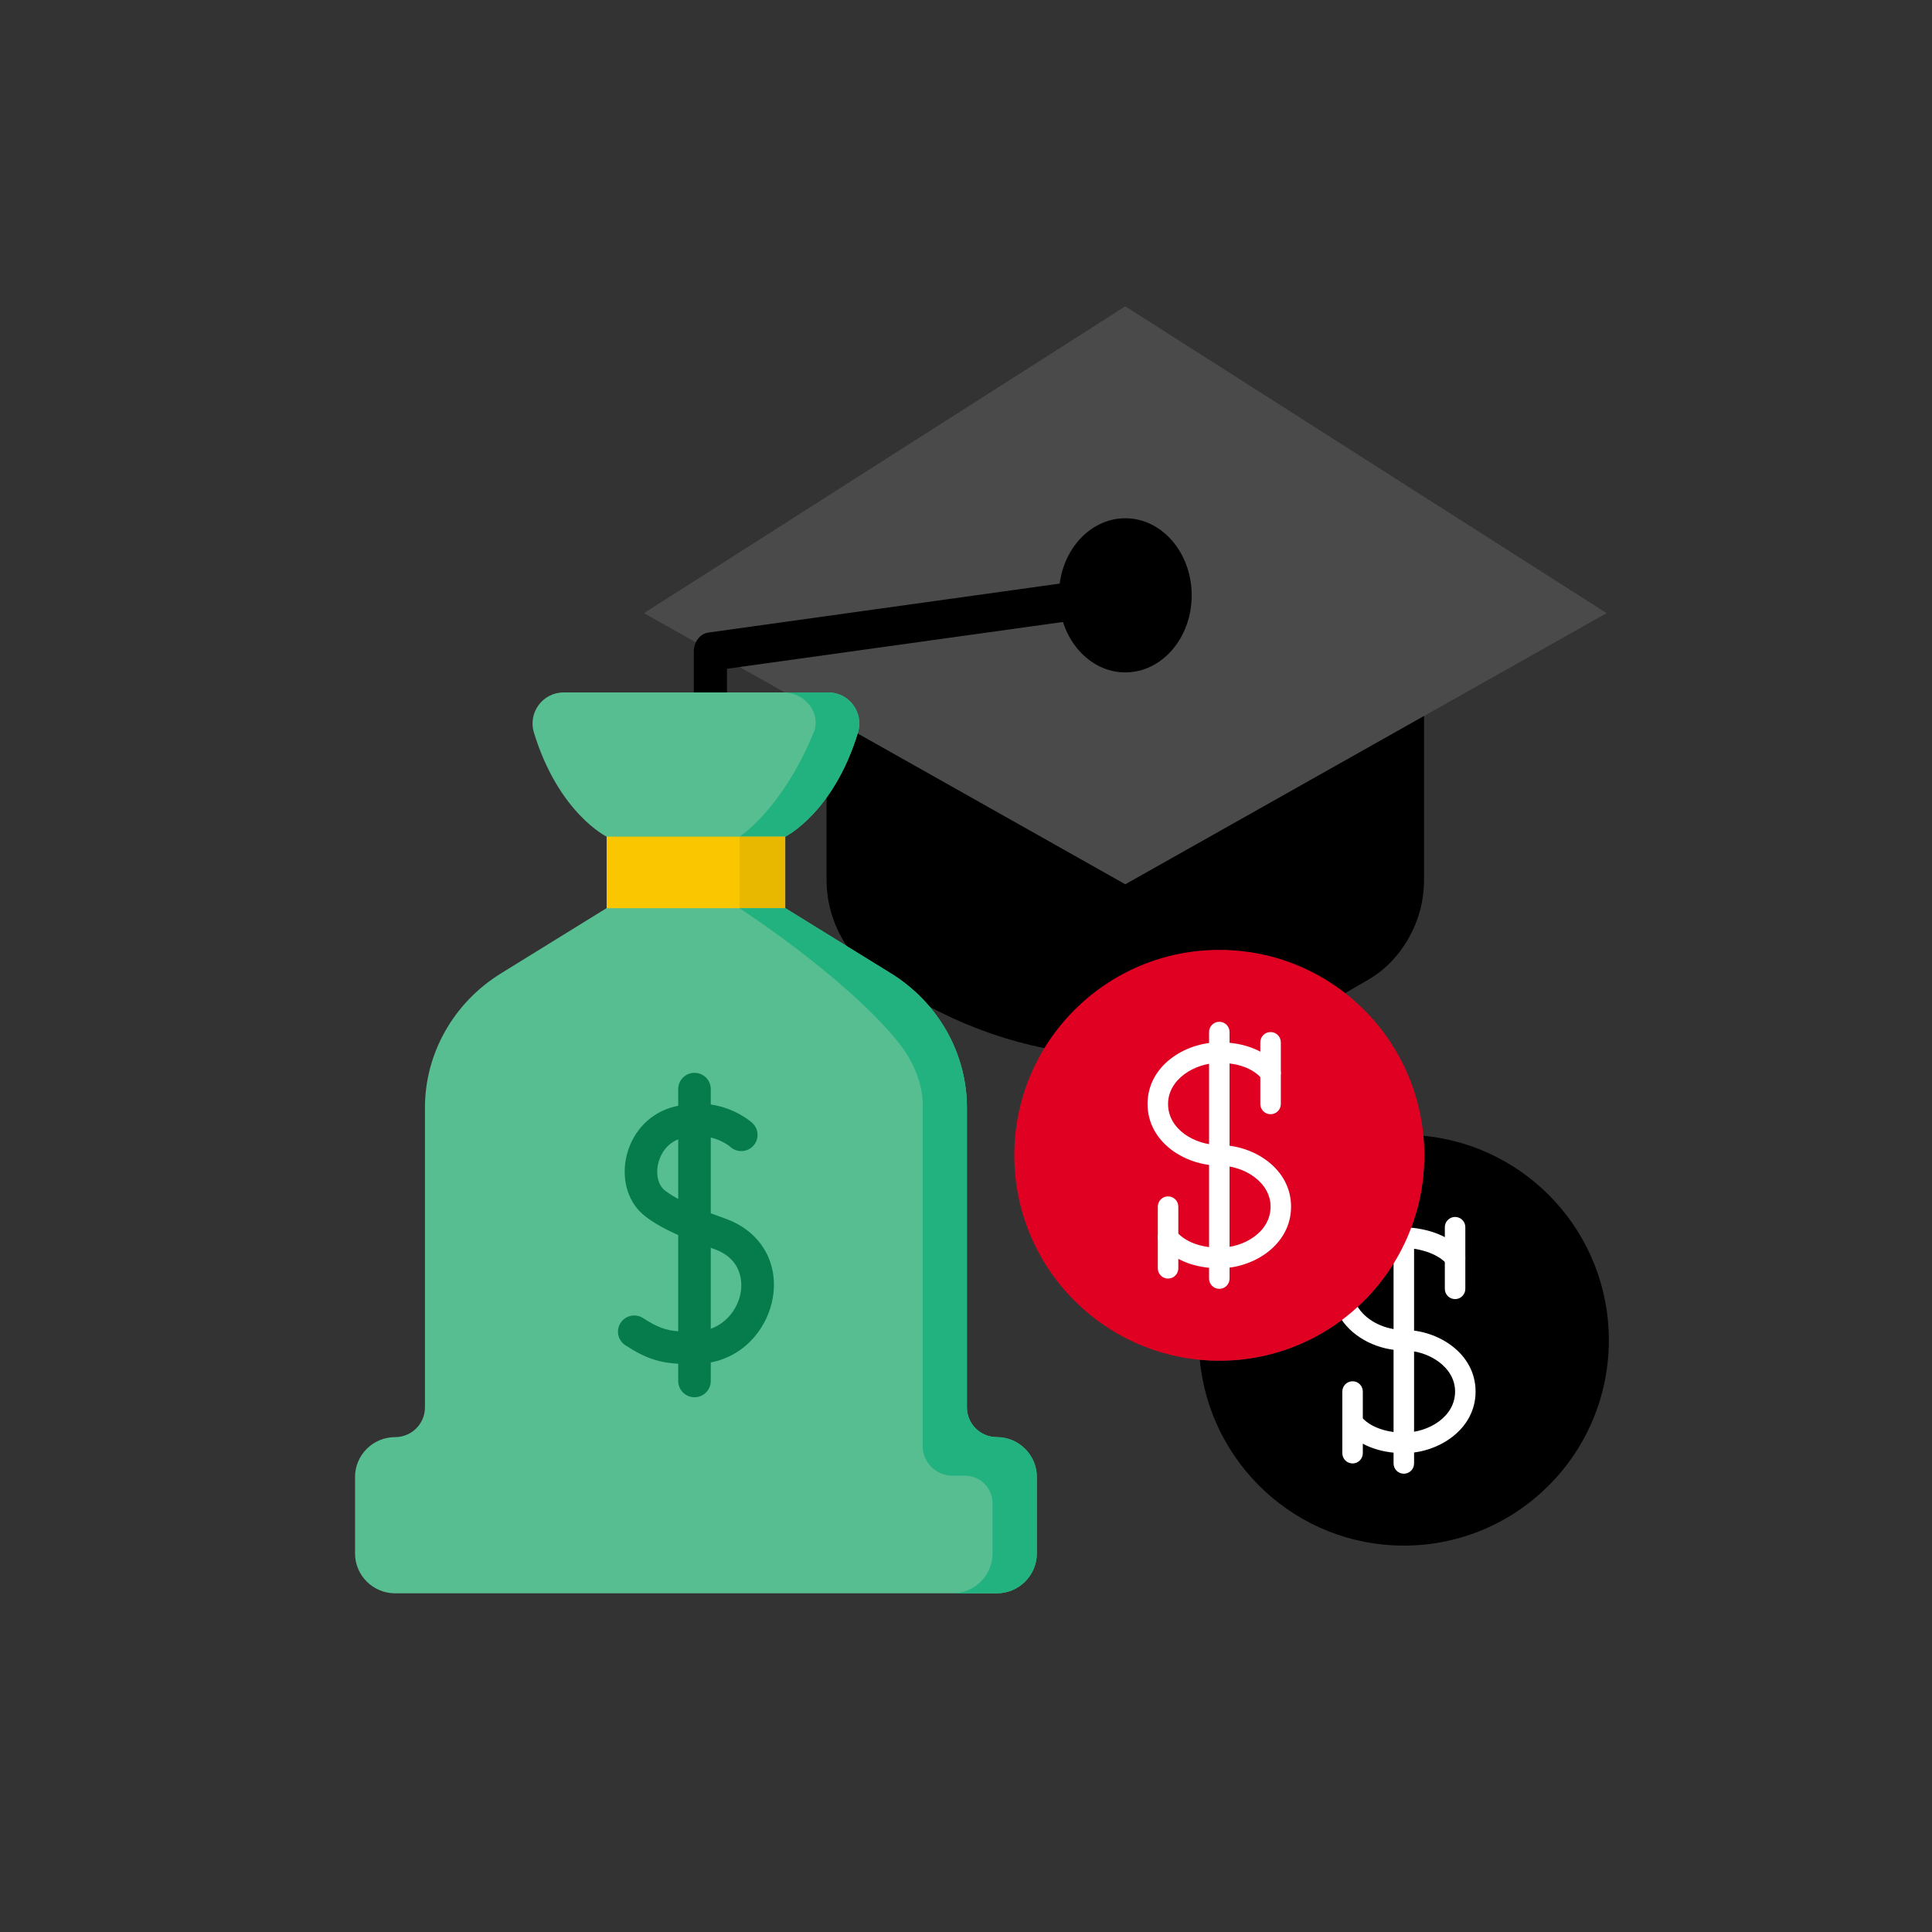 <?xml version="1.0" encoding="UTF-8"?>
<svg width="120px" height="120px" viewBox="0 0 120 120" version="1.1" xmlns="http://www.w3.org/2000/svg" xmlns:xlink="http://www.w3.org/1999/xlink">
    <rect x="0" y="0" width="120" height="120" fill="#333333" stroke="none"/>
    <!-- Generator: Sketch 43.1 (39012) - http://www.bohemiancoding.com/sketch -->
    <title>Scholarship Universe</title>
    <desc>Created with Sketch.</desc>
    <defs></defs>
    <g id="Tiles" stroke="none" stroke-width="1" fill="none" fill-rule="evenodd">
        <g id="Scholarship-Universe">
            <g id="cap" transform="translate(40, 19)" fill-rule="nonzero">
                <g id="Group">
                    <path d="M1.263,38.611 L4.124,31.14 L7.008,38.674 C7.814,40.78 6.487,43.152 4.501,43.152 L3.805,43.152 C1.792,43.152 0.446,40.747 1.263,38.611" id="Shape" fill="#000000"></path>
                    <polygon id="Shape" fill="#4A4A4A" points="59.79 19.083 29.895 35.927 0 19.083 29.895 0.027"></polygon>
                </g>
                <g id="Group" transform="translate(3.036, 13.15)" fill="#000000">
                    <path d="M1.087,21.491 C0.517,21.491 0.056,20.956 0.056,20.294 L0.056,8.327 C0.056,7.721 0.446,7.21 0.964,7.139 L26.736,3.548 C27.307,3.473 27.814,3.94 27.882,4.594 C27.95,5.251 27.547,5.846 26.981,5.925 L2.118,9.388 L2.118,20.294 C2.118,20.956 1.657,21.491 1.087,21.491" id="Shape"></path>
                    <path d="M26.859,22.777 L8.303,12.322 L8.303,22.511 C8.303,25.129 9.735,27.521 11.751,28.691 L13.795,29.877 C22.019,34.651 31.699,34.651 39.923,29.877 L41.966,28.691 C43.982,27.521 45.414,25.129 45.414,22.511 L45.414,12.322 L26.859,22.777 Z" id="Shape"></path>
                    <path d="M30.982,4.827 C30.982,7.47 29.136,9.614 26.859,9.614 C24.582,9.614 22.735,7.47 22.735,4.827 C22.735,2.183 24.582,0.04 26.859,0.04 C29.136,0.04 30.982,2.183 30.982,4.827" id="Shape"></path>
                </g>
            </g>
            <g id="moneybag" transform="translate(6, 43)">
                <polygon id="Shape" fill="#FAC600" fill-rule="nonzero" points="31.679 8.76 42.772 8.76 42.772 13.615 31.679 13.615"></polygon>
                <path d="M37.226,0.007 L29.012,0.007 C27.709,0.007 26.783,1.263 27.163,2.505 C28.696,7.513 31.679,8.965 31.679,8.965 L37.225,8.965 L42.772,8.965 C42.772,8.965 45.756,7.513 47.288,2.505 C47.668,1.263 46.742,0.007 45.439,0.007 L37.226,0.007 Z" id="Shape" fill="#57BE92" fill-rule="nonzero"></path>
                <path d="M47.288,2.505 C45.756,7.513 42.772,8.965 42.772,8.965 L39.933,8.965 C39.933,8.965 42.548,7.312 44.538,2.505 C45.035,1.306 43.992,0.008 42.69,0.008 L45.439,0.008 C46.742,0.008 47.667,1.264 47.288,2.505 L47.288,2.505 Z" id="Shape" fill="#22B27F" fill-rule="nonzero"></path>
                <polygon id="Shape" fill="#E8B800" fill-rule="nonzero" points="39.933 8.965 42.772 8.965 42.772 13.41 39.933 13.41"></polygon>
                <path d="M55.911,46.262 C54.887,46.262 54.057,45.435 54.057,44.415 L54.057,25.806 C54.057,22.423 52.275,19.274 49.33,17.455 L42.784,13.411 L37.225,13.411 L31.667,13.411 L25.121,17.455 C22.176,19.274 20.394,22.423 20.394,25.806 L20.394,44.415 C20.394,45.435 19.564,46.262 18.541,46.262 C17.166,46.262 16.052,47.373 16.052,48.742 L16.052,53.484 C16.052,54.853 17.166,55.963 18.541,55.963 L55.911,55.963 C57.285,55.963 58.399,54.853 58.399,53.484 L58.399,48.742 C58.399,47.373 57.285,46.262 55.911,46.262 L55.911,46.262 Z" id="Shape" fill="#57BE92" fill-rule="nonzero"></path>
                <path d="M58.399,48.742 L58.399,53.483 C58.399,54.853 57.284,55.964 55.91,55.964 L53.161,55.964 C54.535,55.964 55.648,54.853 55.648,53.483 L55.648,50.373 C55.648,49.425 54.877,48.656 53.926,48.656 L53.161,48.656 C52.137,48.656 51.307,47.829 51.307,46.809 L51.307,25.888 C51.361,24.898 51.086,23.316 49.743,21.669 C46.455,17.636 39.933,13.411 39.933,13.411 L42.785,13.411 L49.331,17.454 C52.275,19.273 54.058,22.423 54.058,25.805 L54.058,44.416 C54.058,45.435 54.888,46.262 55.91,46.262 C57.284,46.262 58.399,47.373 58.399,48.742 L58.399,48.742 Z" id="Shape" fill="#22B27F" fill-rule="nonzero"></path>
                <path d="M39.027,32.68 C38.738,32.578 38.442,32.471 38.147,32.36 L38.147,27.651 C38.885,27.83 39.325,28.202 39.363,28.236 C39.774,28.606 40.409,28.578 40.785,28.172 C41.163,27.763 41.137,27.125 40.727,26.748 C40.67,26.696 39.713,25.837 38.147,25.6 L38.147,24.643 C38.147,24.086 37.694,23.635 37.136,23.635 C36.578,23.635 36.125,24.086 36.125,24.643 L36.125,25.678 C35.978,25.71 35.829,25.747 35.677,25.793 C34.24,26.224 33.166,27.45 32.875,28.991 C32.609,30.397 33.061,31.753 34.054,32.529 C34.579,32.939 35.232,33.315 36.125,33.711 L36.125,39.688 C35.357,39.63 34.822,39.441 33.948,38.871 C33.481,38.567 32.855,38.697 32.549,39.163 C32.243,39.628 32.374,40.253 32.842,40.557 C34.122,41.392 34.997,41.642 36.125,41.706 L36.125,42.779 C36.125,43.335 36.578,43.786 37.136,43.786 C37.694,43.786 38.147,43.335 38.147,42.779 L38.147,41.626 C40.396,41.183 41.709,39.333 42.001,37.606 C42.376,35.382 41.208,33.448 39.027,32.68 L39.027,32.68 Z M35.302,30.944 C34.905,30.633 34.736,30.028 34.861,29.364 C34.973,28.772 35.364,28.06 36.125,27.769 L36.125,31.469 C35.816,31.301 35.536,31.126 35.302,30.944 L35.302,30.944 Z M40.007,37.272 C39.854,38.181 39.22,39.144 38.147,39.532 L38.147,34.506 C38.215,34.53 38.282,34.554 38.353,34.579 C40.2,35.23 40.086,36.805 40.007,37.272 L40.007,37.272 Z" id="Shape" fill="#067C4C" fill-rule="nonzero"></path>
                <g id="Group" transform="translate(0, 45.532)"></g>
            </g>
            <g id="362112" transform="translate(63, 59)" fill-rule="nonzero">
                <path d="M25.407,11.544 C25.444,11.945 25.468,12.349 25.468,12.759 C25.468,19.805 19.767,25.517 12.734,25.517 C12.325,25.517 11.921,25.494 11.521,25.457 C12.132,31.932 17.57,37 24.194,37 C31.227,37 36.928,31.288 36.928,24.241 C36.928,17.605 31.87,12.156 25.407,11.544" id="Shape" fill="#000000"></path>
                <g id="Group" transform="translate(20.195, 16.549)" fill="#FFFFFF">
                    <path d="M3.999,15.986 C3.647,15.986 3.362,15.701 3.362,15.348 L3.362,1.313 C3.362,0.961 3.647,0.675 3.999,0.675 C4.351,0.675 4.636,0.961 4.636,1.313 L4.636,15.348 C4.636,15.701 4.351,15.986 3.999,15.986" id="Shape"></path>
                    <path d="M7.183,5.141 C6.831,5.141 6.546,4.856 6.546,4.503 L6.546,0.675 C6.546,0.323 6.831,0.038 7.183,0.038 C7.535,0.038 7.819,0.323 7.819,0.675 L7.819,4.503 C7.819,4.856 7.535,5.141 7.183,5.141" id="Shape"></path>
                    <path d="M0.816,15.348 C0.464,15.348 0.179,15.063 0.179,14.71 L0.179,10.882 C0.179,10.53 0.464,10.244 0.816,10.244 C1.168,10.244 1.452,10.53 1.452,10.882 L1.452,14.71 C1.452,15.063 1.168,15.348 0.816,15.348" id="Shape"></path>
                    <path d="M7.183,3.227 C6.996,3.227 6.811,3.145 6.685,2.987 C6.215,2.397 5.153,1.99 3.978,1.951 C3.627,1.939 3.351,1.645 3.363,1.292 C3.375,0.94 3.679,0.663 4.02,0.676 C5.599,0.728 6.967,1.295 7.681,2.192 C7.9,2.468 7.855,2.869 7.579,3.088 C7.462,3.182 7.322,3.227 7.183,3.227" id="Shape"></path>
                    <path d="M3.999,14.71 C2.426,14.71 1.084,14.157 0.318,13.194 C0.099,12.918 0.143,12.517 0.419,12.297 C0.694,12.078 1.095,12.123 1.314,12.399 C1.829,13.048 2.833,13.434 3.999,13.434 C5.53,13.434 7.183,12.459 7.183,10.882 C7.183,9.356 5.537,8.331 3.999,8.331 C2.426,8.331 0.904,7.572 0.122,6.398 C-0.073,6.105 0.006,5.709 0.299,5.513 C0.59,5.317 0.986,5.396 1.181,5.69 C1.733,6.519 2.84,7.055 3.999,7.055 C6.142,7.055 8.456,8.518 8.456,10.882 C8.456,13.247 6.142,14.71 3.999,14.71" id="Shape"></path>
                </g>
                <path d="M25.467,12.759 C25.467,5.712 19.767,0 12.734,0 C5.701,0 0,5.712 0,12.759 C0,19.805 5.701,25.517 12.734,25.517 C19.767,25.517 25.467,19.805 25.467,12.759" id="Shape" fill="#E00122"></path>
                <g id="Group" transform="translate(8.222, 4.408)" fill="#FFFFFF">
                    <path d="M4.512,16.644 C4.159,16.644 3.875,16.359 3.875,16.006 L3.875,0.695 C3.875,0.343 4.159,0.057 4.512,0.057 C4.864,0.057 5.148,0.343 5.148,0.695 L5.148,16.006 C5.148,16.359 4.864,16.644 4.512,16.644" id="Shape"></path>
                    <path d="M4.512,15.368 C2.938,15.368 1.597,14.815 0.83,13.852 C0.611,13.576 0.656,13.175 0.931,12.955 C1.207,12.736 1.608,12.78 1.826,13.057 C2.342,13.705 3.346,14.092 4.512,14.092 C6.042,14.092 7.695,13.117 7.695,11.54 C7.695,10.014 6.049,8.989 4.512,8.989 C2.369,8.989 0.055,7.525 0.055,5.161 C0.055,2.797 2.369,1.333 4.512,1.333 C6.108,1.333 7.416,1.872 8.193,2.85 C8.412,3.125 8.367,3.527 8.092,3.746 C7.817,3.966 7.416,3.92 7.197,3.645 C6.666,2.977 5.712,2.609 4.512,2.609 C2.974,2.609 1.328,3.634 1.328,5.161 C1.328,6.737 2.981,7.713 4.512,7.713 C6.655,7.713 8.968,9.176 8.968,11.54 C8.968,13.904 6.655,15.368 4.512,15.368" id="Shape"></path>
                    <path d="M7.695,5.799 C7.343,5.799 7.058,5.514 7.058,5.161 L7.058,1.333 C7.058,0.981 7.343,0.695 7.695,0.695 C8.047,0.695 8.332,0.981 8.332,1.333 L8.332,5.161 C8.332,5.514 8.047,5.799 7.695,5.799" id="Shape"></path>
                    <path d="M1.328,16.006 C0.976,16.006 0.691,15.721 0.691,15.368 L0.691,11.54 C0.691,11.187 0.976,10.902 1.328,10.902 C1.68,10.902 1.965,11.187 1.965,11.54 L1.965,15.368 C1.965,15.721 1.68,16.006 1.328,16.006" id="Shape"></path>
                </g>
            </g>
        </g>
    </g>
</svg>